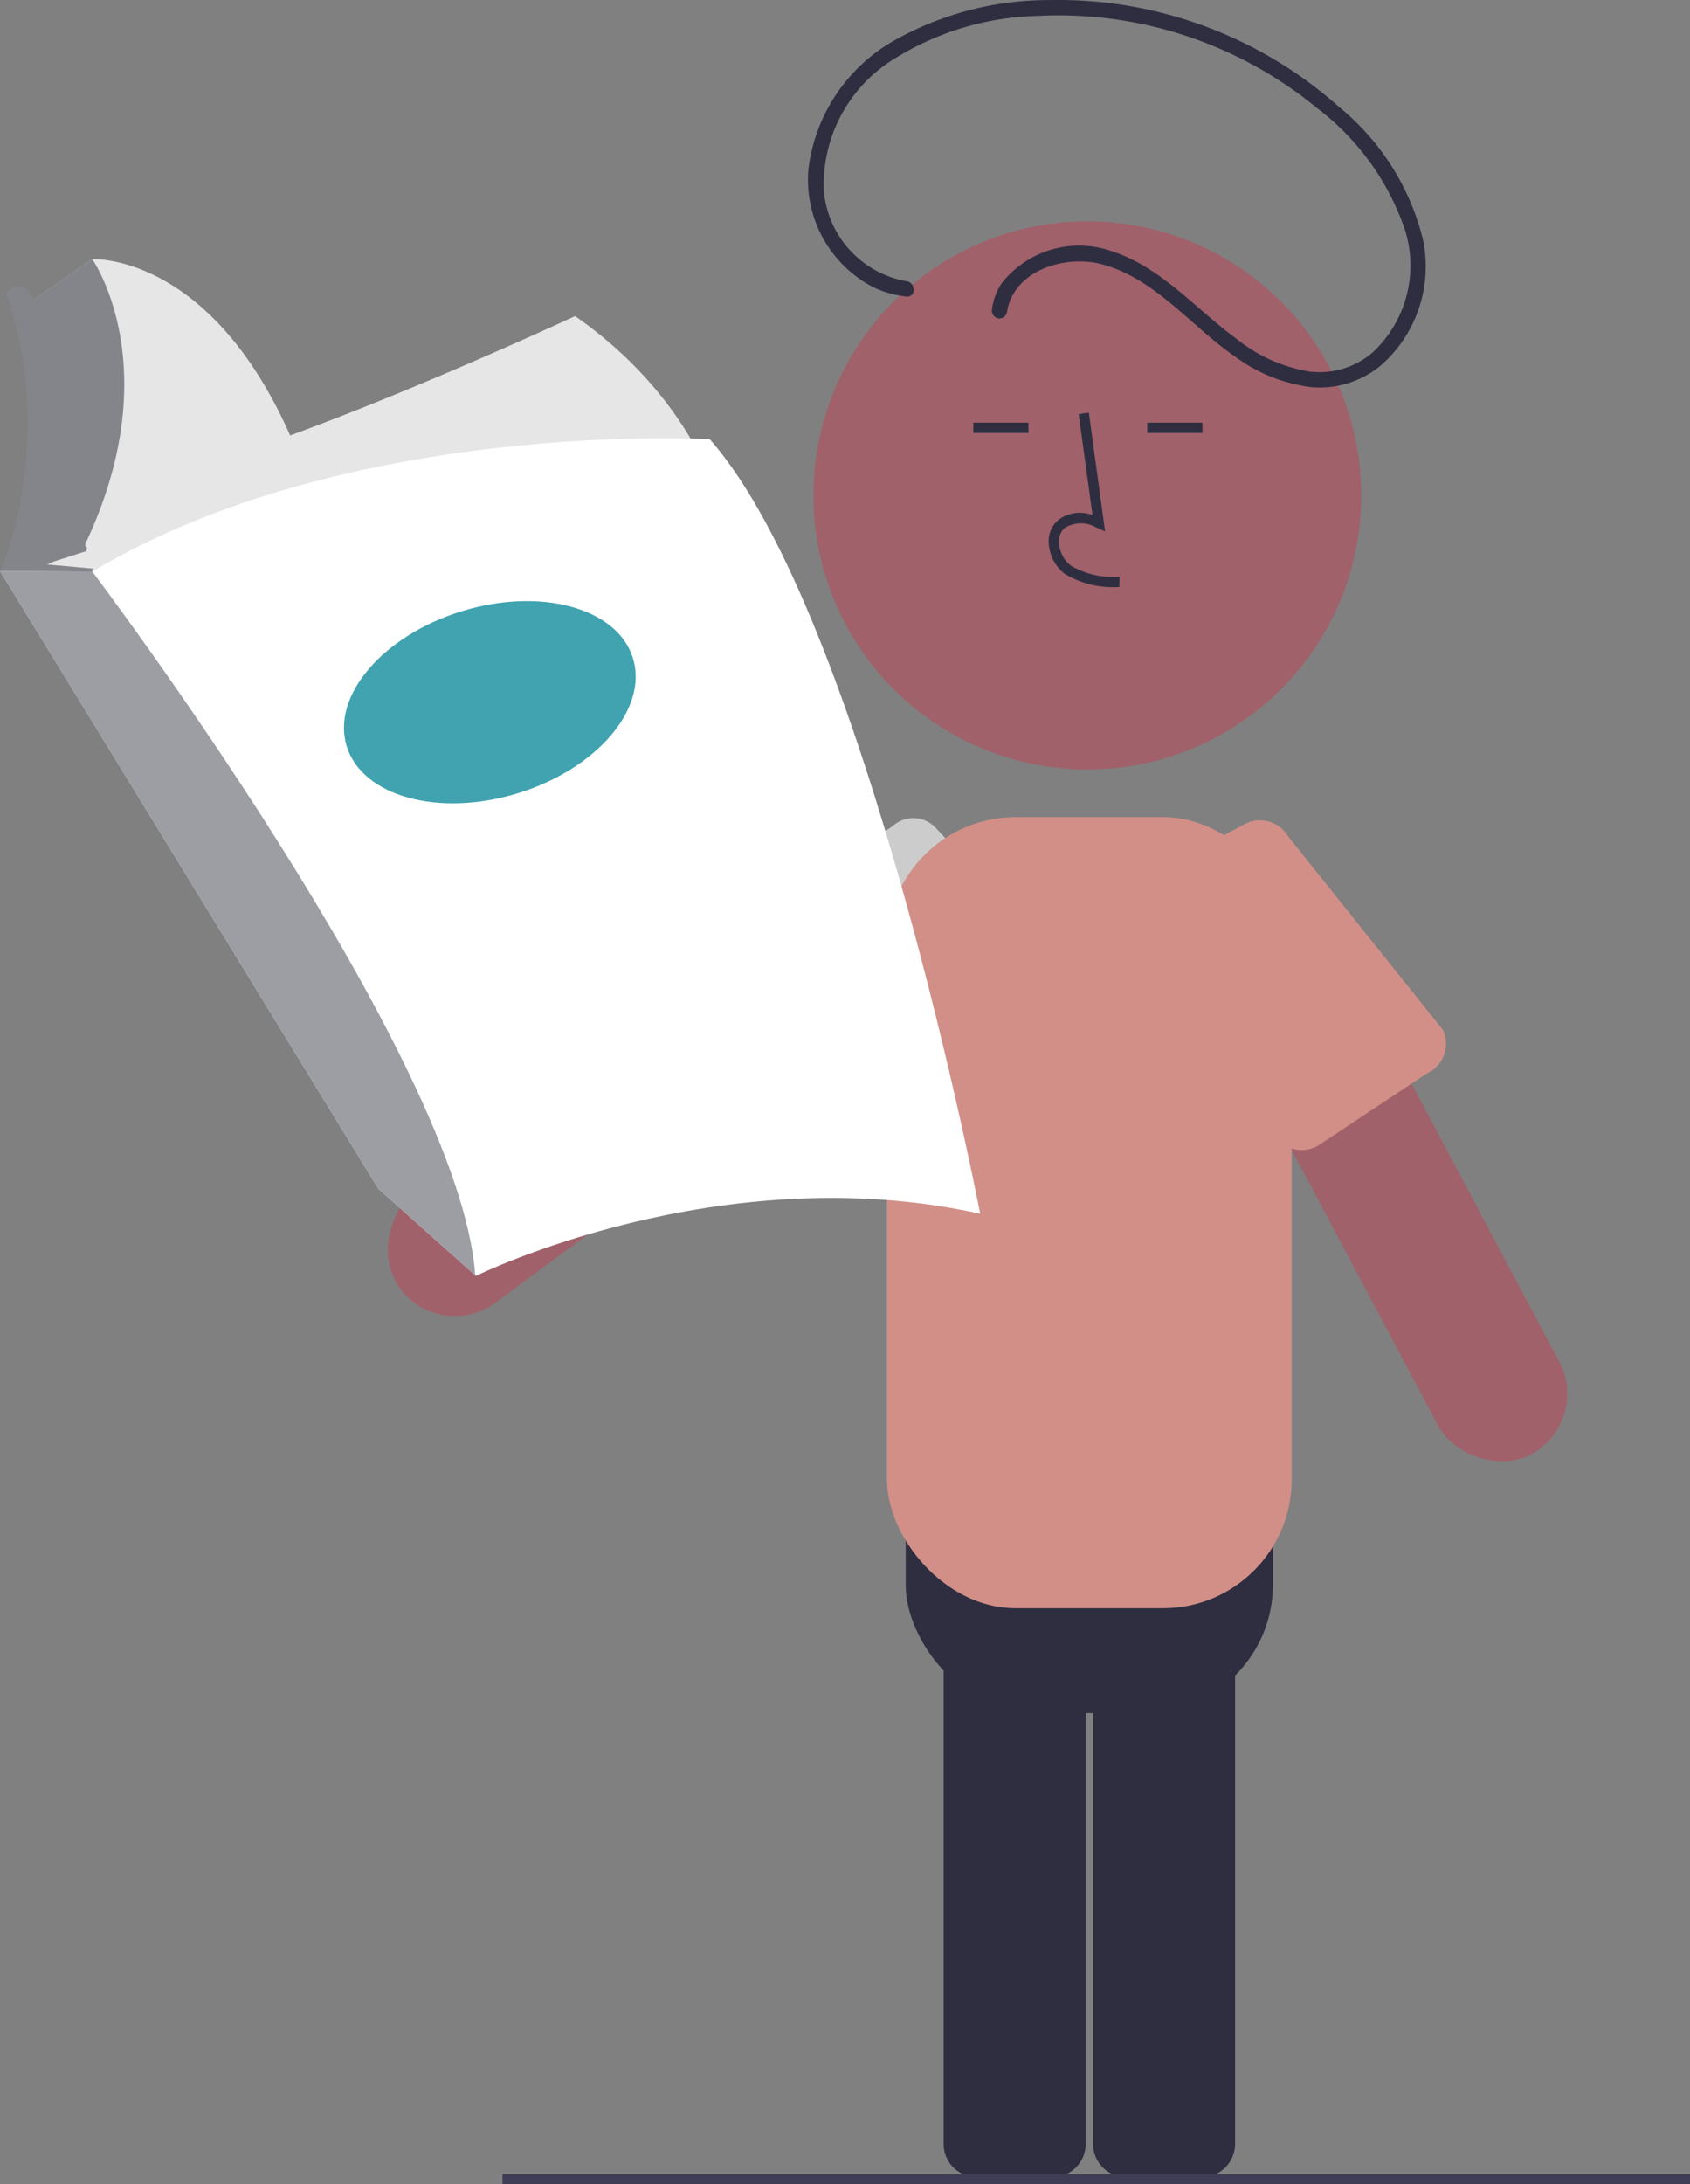 <svg xmlns="http://www.w3.org/2000/svg" width="78.87" height="101.878" viewBox="0 0 78.87 101.878">
  <rect x="0" y="0" width="78.87" height="101.878" fill="#808080" stroke="none"/>
  <g id="t1" transform="translate(-23.165 -23.558)">
    <path id="Path_19216" data-name="Path 19216" d="M608.349,642.545V613.16a1.554,1.554,0,0,1,1.553-1.553h3.526a1.554,1.554,0,0,1,1.553,1.553v29.385a1.555,1.555,0,0,1-1.553,1.553H609.9A1.555,1.555,0,0,1,608.349,642.545Z" transform="translate(-534.175 -518.99)" fill="#2f2e41"/>
    <path id="Path_19217" data-name="Path 19217" d="M579.156,642.545V613.16a1.554,1.554,0,0,1,1.553-1.553h3.526a1.554,1.554,0,0,1,1.553,1.553v29.385a1.554,1.554,0,0,1-1.553,1.553h-3.526A1.555,1.555,0,0,1,579.156,642.545Z" transform="translate(-511.955 -518.99)" fill="#2f2e41"/>
    <rect id="Rectangle_4779" data-name="Rectangle 4779" width="17.141" height="18.992" rx="6" transform="translate(65.432 84.468)" fill="#2f2e41"/>
    <path id="Path_19218" data-name="Path 19218" d="M423.46,375.764s-7.2,3.347-13.3,5.566c-3.783-8.54-9.233-8.22-9.233-8.22l-3.3,2.275.6,3.412-.163,5.579-.867,2.925,1.244.225.7.127.106-.1a7.214,7.214,0,0,0-.21,2.127l31.254-4.875S429.2,379.772,423.46,375.764Z" transform="translate(-373.455 -337.462)" fill="#e6e6e6"/>
    <rect id="Rectangle_4780" data-name="Rectangle 4780" width="6.392" height="32.251" rx="3.196" transform="matrix(-0.594, -0.804, 0.804, -0.594, 43.723, 86.214)" fill="#a0616a"/>
    <rect id="Rectangle_4781" data-name="Rectangle 4781" width="6.392" height="32.251" rx="3.196" transform="matrix(0.883, -0.469, 0.469, 0.883, 76.661, 64.418)" fill="#a0616a"/>
    <path id="Path_19219" data-name="Path 19219" d="M632.435,494.5l-5.086,3.372a1.52,1.52,0,0,1-2.079-.519l-5.617-10.585a1.519,1.519,0,0,1,.735-2.013l3.462-1.837a1.519,1.519,0,0,1,2.079.519l7.242,9.05A1.52,1.52,0,0,1,632.435,494.5Z" transform="translate(-542.662 -420.885)" fill="#d28f87"/>
    <path id="Path_19220" data-name="Path 19220" d="M527.313,491.048l3.306,4.39a1.433,1.433,0,0,0,2.026.064l8.737-8.2a1.433,1.433,0,0,0,.064-2.026l-2.413-2.571a1.433,1.433,0,0,0-2.026-.064l-9.63,6.381A1.433,1.433,0,0,0,527.313,491.048Z" transform="translate(-472.201 -420.535)" fill="#ccc"/>
    <rect id="Rectangle_4782" data-name="Rectangle 4782" width="18.886" height="36.9" rx="6" transform="translate(64.56 61.671)" fill="#d28f87"/>
    <circle id="Ellipse_958" data-name="Ellipse 958" cx="12.784" cy="12.784" r="12.784" transform="translate(61.125 33.882)" fill="#a0616a"/>
    <path id="Path_19221" data-name="Path 19221" d="M602.974,411.2a4.4,4.4,0,0,1-2.529-.6,1.943,1.943,0,0,1-.764-1.451,1.306,1.306,0,0,1,.444-1.073,1.685,1.685,0,0,1,1.6-.23l-.645-4.712.474-.065.757,5.54-.4-.181a1.446,1.446,0,0,0-1.478.013.84.84,0,0,0-.275.691,1.468,1.468,0,0,0,.569,1.082,3.952,3.952,0,0,0,2.261.511Z" transform="translate(-527.574 -360.263)" fill="#2f2e41"/>
    <rect id="Rectangle_4783" data-name="Rectangle 4783" width="2.573" height="0.478" transform="translate(68.587 43.273)" fill="#2f2e41"/>
    <rect id="Rectangle_4784" data-name="Rectangle 4784" width="2.573" height="0.478" transform="translate(76.708 43.273)" fill="#2f2e41"/>
    <path id="Path_19222" data-name="Path 19222" d="M557.262,335.622a4.693,4.693,0,0,1-3.853-4.236,6.889,6.889,0,0,1,3.1-6.017,13.236,13.236,0,0,1,6.91-2.123,18.993,18.993,0,0,1,12.982,4.279,11.976,11.976,0,0,1,4.138,5.727,5.547,5.547,0,0,1-1.511,5.687,3.816,3.816,0,0,1-2.929.9,7.278,7.278,0,0,1-3.409-1.516c-1.946-1.415-3.544-3.386-5.915-4.126a4.6,4.6,0,0,0-5.057,1.507,2.863,2.863,0,0,0-.457,1.2.371.371,0,0,0,.25.441.36.36,0,0,0,.441-.25c.279-1.98,2.714-2.719,4.422-2.267,2.491.659,4.163,2.882,6.207,4.295a7.543,7.543,0,0,0,3.615,1.443,4.488,4.488,0,0,0,3.154-.969,6.133,6.133,0,0,0,2.028-5.885,11.551,11.551,0,0,0-3.937-6.232,19.694,19.694,0,0,0-13.459-4.972,14.726,14.726,0,0,0-7.337,1.914,8.012,8.012,0,0,0-3.955,5.979,5.645,5.645,0,0,0,3.043,5.506,4.765,4.765,0,0,0,1.527.431C557.72,336.391,557.716,335.674,557.262,335.622Z" transform="translate(-491.798 -298.947)" fill="#2f2e41"/>
    <path id="Path_19223" data-name="Path 19223" d="M397.385,387.225l1.517-.488c.163-.311-.135-.112.007-.414,3.837-8.186.291-13.209.291-13.209L396.456,375c-.007-.015-.012-.032-.019-.047,0,0-.488-1.083-1.246-.271a19.23,19.23,0,0,1-.271,13l3.088,1.408,1.192-1.408.027-.135-2.133-.194Z" transform="translate(-371.729 -337.467)" fill="#83858b"/>
    <path id="Path_19224" data-name="Path 19224" d="M440.551,444.249c-12.188-2.708-23.536,2.9-23.536,2.9l-.031-.028-4.519-4.035-17.658-28.817,4.306.027c11.971-7.15,28.817-6.175,28.817-6.175C435.189,416.353,440.551,444.249,440.551,444.249Z" transform="translate(-371.642 -364.077)" fill="#fff"/>
    <path id="Path_19225" data-name="Path 19225" d="M416.985,466.852l-4.519-4.035L394.807,434l4.306.027S416.277,456.7,416.985,466.852Z" transform="translate(-371.642 -383.809)" fill="#83858b" opacity="0.79"/>
    <ellipse id="Ellipse_959" data-name="Ellipse 959" cx="6.988" cy="4.442" rx="6.988" ry="4.442" transform="translate(38.041 54.114) rotate(-17.052)" fill="#40a3af"/>
    <rect id="Rectangle_4785" data-name="Rectangle 4785" width="55.419" height="0.478" transform="translate(46.616 124.958)" fill="#3f3d56"/>
  </g>
</svg>
